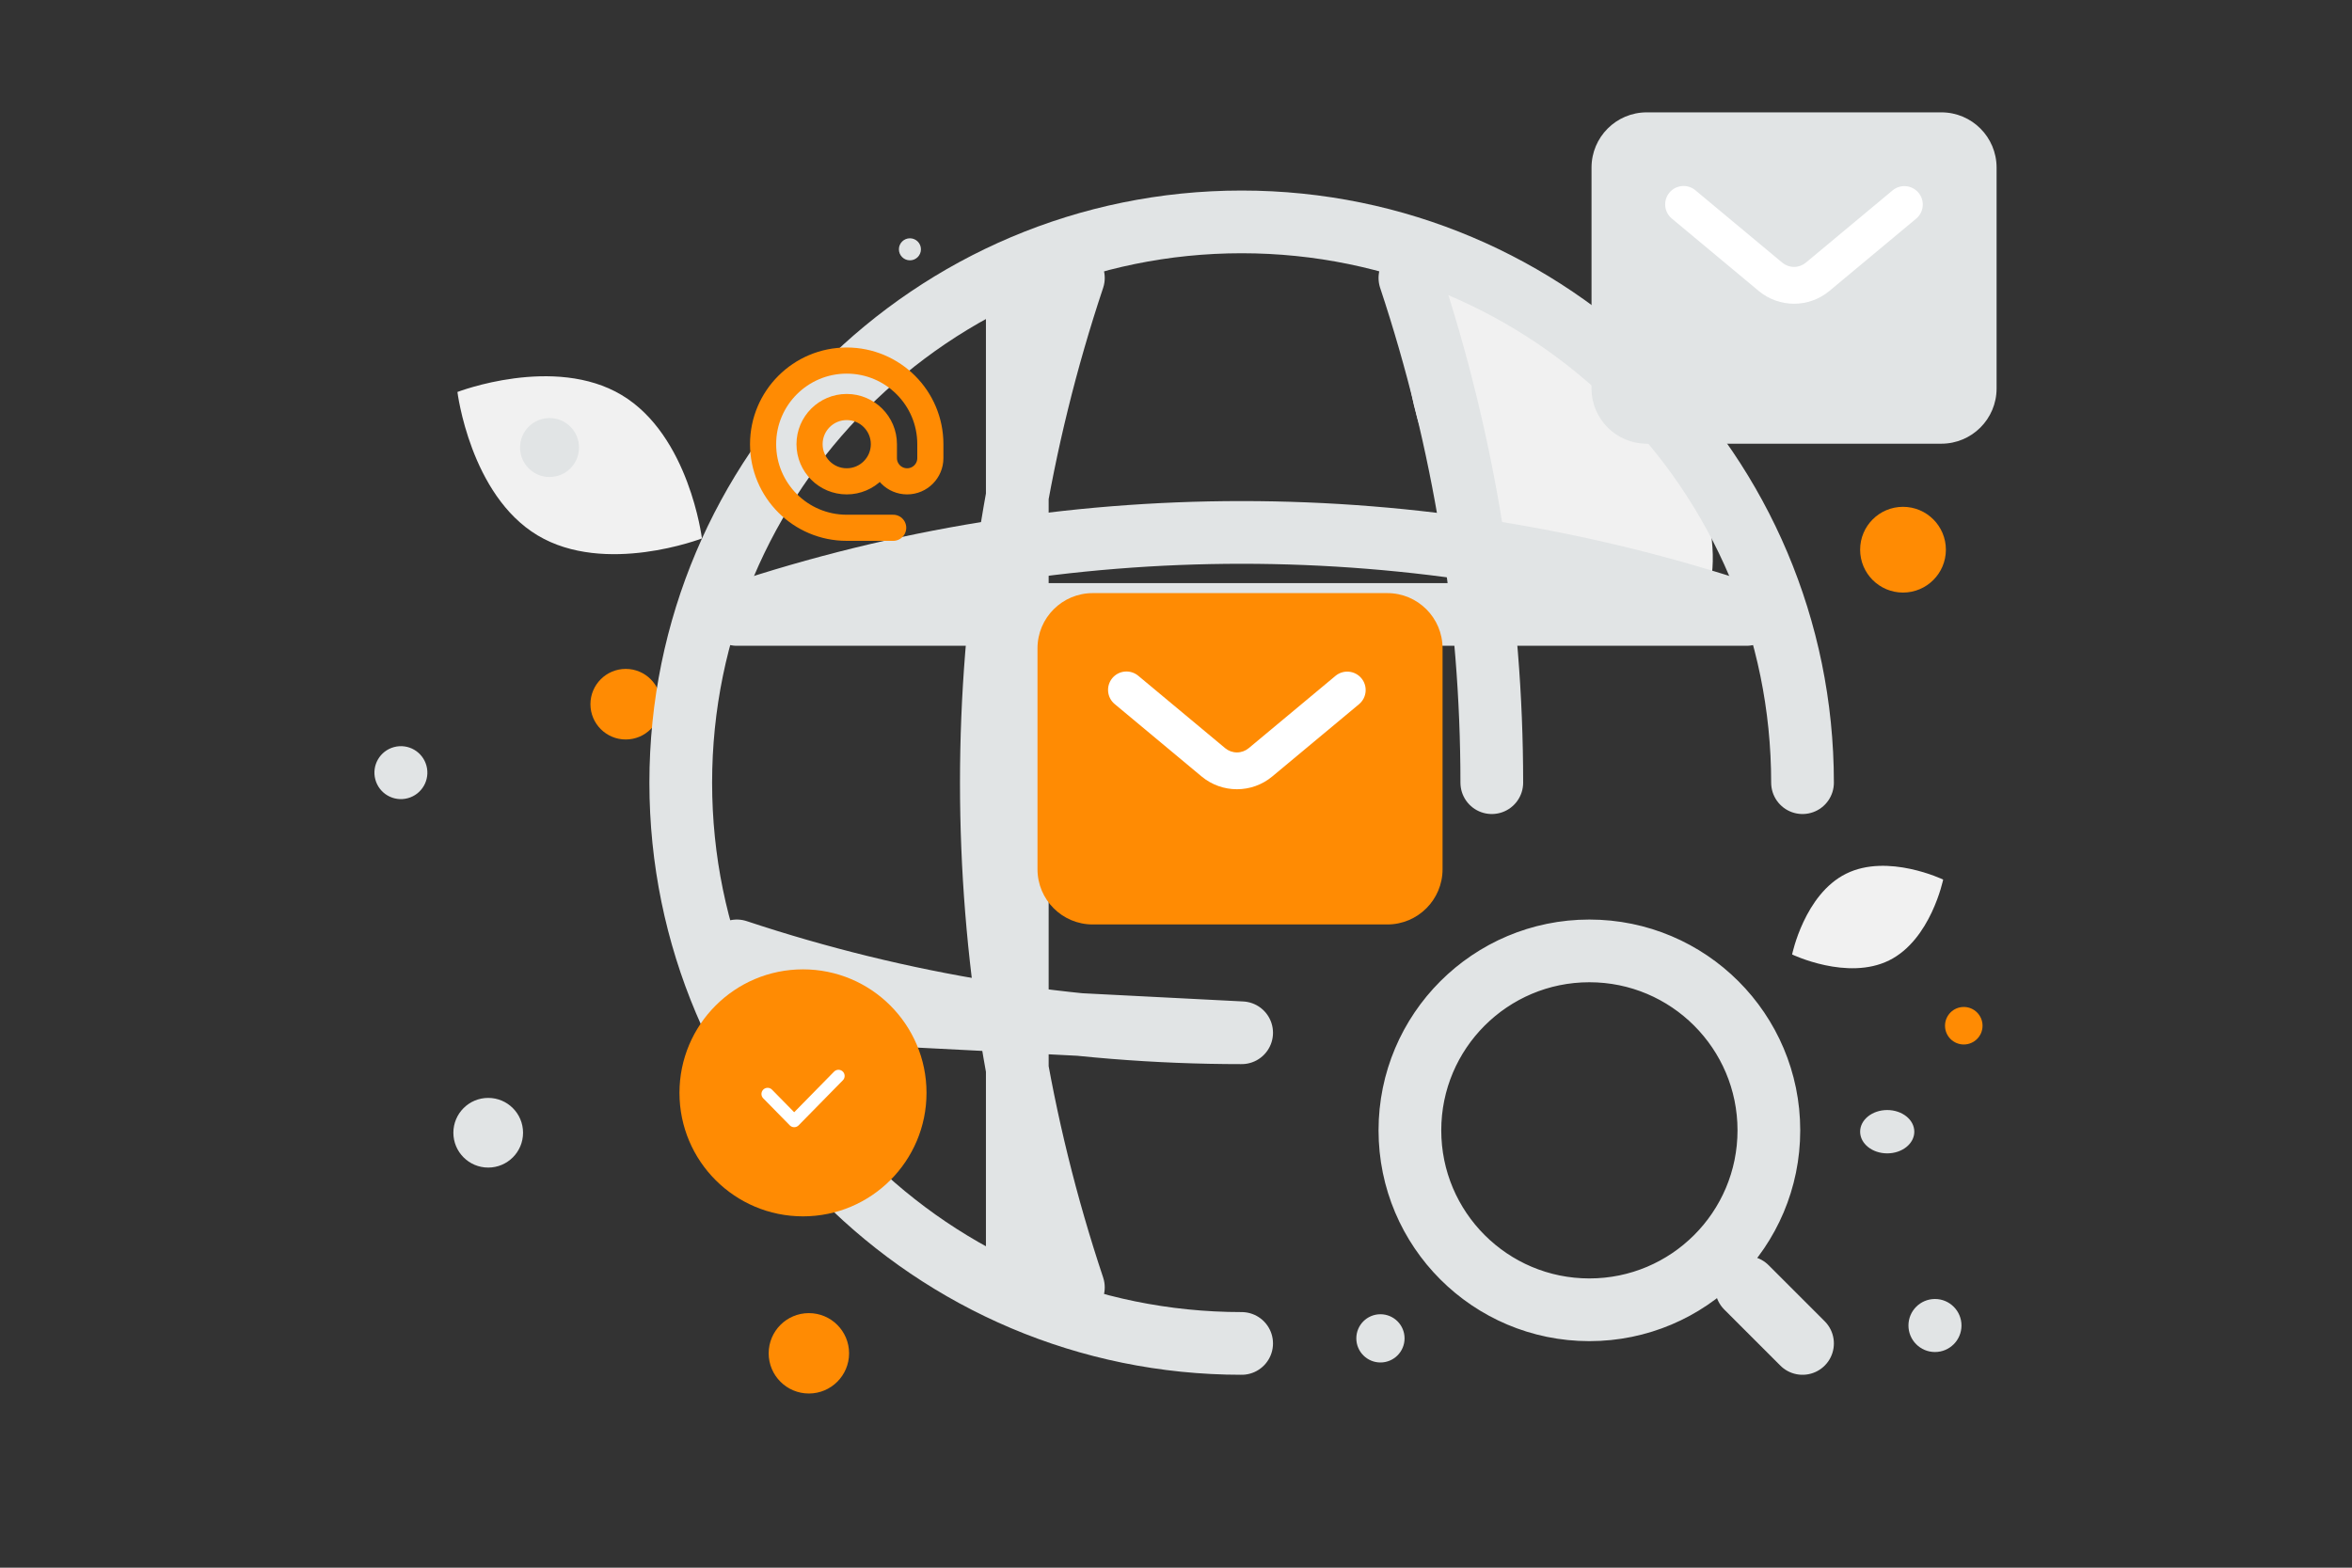 <svg width="900" height="600" viewBox="0 0 900 600" fill="none" xmlns="http://www.w3.org/2000/svg">
<rect x="0" y="0" width="900" height="600" fill="#333333" stroke="none"/>
<path d="M645.806 238.607C633.431 246.537 618.72 240.684 597.627 226.667C581.766 216.123 567.183 206.731 555.322 188.685C547.018 176.059 542.355 162.484 540.064 150.493C537.58 137.501 532.879 121.679 543.388 114.059C557.827 103.594 604.041 112.951 632.351 153.083C663.445 197.174 657.906 230.86 645.806 238.607Z" fill="#F1F1F1"/>
<path d="M722.891 367.562C706.934 375.478 685.756 365.3 685.756 365.3C685.756 365.3 690.463 342.293 706.428 334.389C722.385 326.473 743.555 336.64 743.555 336.64C743.555 336.64 738.848 359.647 722.891 367.562Z" fill="#F1F1F1"/>
<path d="M205.71 204.9C231.538 220.38 268.593 206.07 268.593 206.07C268.593 206.07 263.748 166.669 237.905 151.206C212.077 135.727 175.037 150.019 175.037 150.019C175.037 150.019 179.883 189.421 205.71 204.9V204.9Z" fill="#F1F1F1"/>
<path d="M728.192 193.977C719.13 193.977 711.784 201.323 711.784 210.385C711.784 219.447 719.13 226.793 728.192 226.793C737.254 226.793 744.6 219.447 744.6 210.385C744.6 201.323 737.254 193.977 728.192 193.977Z" fill="#FF8B03"/>
<path d="M239.441 256.007C231.981 256.007 225.933 262.055 225.933 269.515C225.933 276.975 231.981 283.023 239.441 283.023C246.901 283.023 252.949 276.975 252.949 269.515C252.949 262.055 246.901 256.007 239.441 256.007Z" fill="#FF8B03"/>
<path d="M309.52 533.336C301.024 533.336 294.137 526.449 294.137 517.953C294.137 509.457 301.024 502.57 309.52 502.57C318.016 502.57 324.903 509.457 324.903 517.953C324.903 526.449 318.016 533.336 309.52 533.336Z" fill="#FF8B03"/>
<path d="M751.446 399.755C747.481 399.755 744.267 396.541 744.267 392.576C744.267 388.611 747.481 385.397 751.446 385.397C755.411 385.397 758.625 388.611 758.625 392.576C758.625 396.541 755.411 399.755 751.446 399.755Z" fill="#FF8B03"/>
<path d="M528.23 521.46C523.132 521.46 519 517.328 519 512.23C519 507.132 523.132 503 528.23 503C533.328 503 537.46 507.132 537.46 512.23C537.46 517.328 533.328 521.46 528.23 521.46Z" fill="#E1E4E5"/>
<path d="M186.816 446.865C179.453 446.865 173.484 440.896 173.484 433.533C173.484 426.17 179.453 420.201 186.816 420.201C194.179 420.201 200.148 426.17 200.148 433.533C200.148 440.896 194.179 446.865 186.816 446.865Z" fill="#E1E4E5"/>
<path d="M740.421 517.458C734.817 517.458 730.274 512.915 730.274 507.311C730.274 501.707 734.817 497.164 740.421 497.164C746.025 497.164 750.568 501.707 750.568 507.311C750.568 512.915 746.025 517.458 740.421 517.458Z" fill="#E1E4E5"/>
<path d="M210.281 182.562C204.051 182.562 199 177.511 199 171.281C199 165.051 204.051 160 210.281 160C216.511 160 221.562 165.051 221.562 171.281C221.562 177.511 216.511 182.562 210.281 182.562Z" fill="#E1E4E5"/>
<path d="M163.191 293.091C164.639 298.495 161.432 304.05 156.028 305.498C150.624 306.946 145.07 303.739 143.622 298.335C142.174 292.931 145.381 287.376 150.785 285.928C156.189 284.48 161.743 287.687 163.191 293.091Z" fill="#E1E4E5"/>
<path d="M348.185 99.636C345.857 99.636 343.969 97.749 343.969 95.42C343.969 93.092 345.857 91.204 348.185 91.204C350.513 91.204 352.401 93.092 352.401 95.42C352.401 97.749 350.513 99.636 348.185 99.636Z" fill="#E1E4E5"/>
<path d="M722.15 441.428C716.425 441.428 711.784 437.715 711.784 433.135C711.784 428.555 716.425 424.842 722.15 424.842C727.875 424.842 732.516 428.555 732.516 433.135C732.516 437.715 727.875 441.428 722.15 441.428Z" fill="#E1E4E5"/>
<path d="M689.741 299.549C689.741 181.076 593.59 84.925 475.117 84.925C356.645 84.925 260.493 181.076 260.493 299.549C260.493 418.021 356.645 514.172 475.117 514.172" stroke="#E1E4E5" stroke-width="24" stroke-linecap="round" stroke-linejoin="round"/>
<path d="M539.504 106.387C560.323 169.057 570.84 234.303 570.84 299.549M389.27 106.387H410.732C368.881 231.761 368.881 367.336 410.732 492.71H389.27V106.387Z" stroke="#E1E4E5" stroke-width="24" stroke-linecap="round" stroke-linejoin="round"/>
<path d="M689.741 514.172L668.279 492.71M281.956 385.398V363.936C344.626 384.755 409.872 395.272 475.117 395.272L281.956 385.398ZM281.956 235.164C407.33 193.312 542.905 193.312 668.279 235.164H281.956ZM608.184 501.295C646.115 501.295 676.864 470.546 676.864 432.615C676.864 394.685 646.115 363.936 608.184 363.936C570.253 363.936 539.504 394.685 539.504 432.615C539.504 470.546 570.253 501.295 608.184 501.295V501.295Z" stroke="#E1E4E5" stroke-width="24" stroke-linecap="round" stroke-linejoin="round"/>
<path d="M405.577 232.514H542.504V343.71H405.577V232.514Z" fill="#FF8B03"/>
<path fill-rule="evenodd" clip-rule="evenodd" d="M425.633 259.535C426.829 258.099 428.547 257.198 430.408 257.029C432.268 256.86 434.12 257.437 435.556 258.633L468.808 286.343C470.074 287.398 471.67 287.976 473.318 287.976C474.966 287.976 476.562 287.398 477.828 286.343L511.08 258.633C512.518 257.462 514.36 256.905 516.207 257.083C518.053 257.261 519.755 258.161 520.942 259.586C522.13 261.011 522.707 262.846 522.55 264.695C522.392 266.543 521.512 268.254 520.101 269.458L486.849 297.168C479.011 303.7 467.625 303.7 459.787 297.168L426.535 269.458C425.1 268.262 424.198 266.544 424.029 264.683C423.86 262.822 424.437 260.97 425.633 259.535V259.535Z" fill="white"/>
<path fill-rule="evenodd" clip-rule="evenodd" d="M530.864 241.091H418.136C416.268 241.091 414.476 241.833 413.154 243.154C411.833 244.476 411.091 246.268 411.091 248.136V332.681C411.091 333.606 411.273 334.522 411.627 335.377C411.981 336.232 412.5 337.009 413.154 337.663C413.808 338.318 414.585 338.837 415.44 339.191C416.295 339.545 417.211 339.727 418.136 339.727H530.864C531.789 339.727 532.705 339.545 533.56 339.191C534.415 338.837 535.192 338.318 535.846 337.663C536.5 337.009 537.019 336.232 537.373 335.377C537.727 334.522 537.909 333.606 537.909 332.681V248.136C537.909 246.268 537.167 244.476 535.846 243.154C534.524 241.833 532.732 241.091 530.864 241.091V241.091ZM418.136 227C406.463 227 397 236.463 397 248.136V332.681C397 344.355 406.463 353.818 418.136 353.818H530.864C542.537 353.818 552 344.355 552 332.681V248.136C552 236.463 542.537 227 530.864 227H418.136V227Z" fill="#FF8B03"/>
<path d="M617.577 48.514H754.504V159.71H617.577V48.514Z" fill="#E1E4E5"/>
<path fill-rule="evenodd" clip-rule="evenodd" d="M742.864 57.091H630.136C628.268 57.091 626.476 57.833 625.154 59.154C623.833 60.476 623.091 62.268 623.091 64.136V148.681C623.091 149.606 623.273 150.522 623.627 151.377C623.981 152.232 624.5 153.009 625.154 153.663C625.808 154.318 626.585 154.837 627.44 155.191C628.295 155.545 629.211 155.727 630.136 155.727H742.864C743.789 155.727 744.705 155.545 745.56 155.191C746.415 154.837 747.192 154.318 747.846 153.663C748.5 153.009 749.019 152.232 749.373 151.377C749.727 150.522 749.909 149.606 749.909 148.681V64.136C749.909 62.268 749.167 60.476 747.846 59.154C746.524 57.833 744.732 57.091 742.864 57.091ZM630.136 43C618.463 43 609 52.463 609 64.136V148.681C609 160.355 618.463 169.818 630.136 169.818H742.864C754.537 169.818 764 160.355 764 148.681V64.136C764 52.463 754.537 43 742.864 43H630.136V43Z" fill="#E1E4E5"/>
<path fill-rule="evenodd" clip-rule="evenodd" d="M638.815 73.717C640.011 72.282 641.729 71.38 643.59 71.211C645.451 71.042 647.302 71.619 648.738 72.815L681.99 100.525C683.256 101.58 684.852 102.158 686.5 102.158C688.148 102.158 689.744 101.58 691.01 100.525L724.262 72.815C725.7 71.644 727.542 71.087 729.389 71.265C731.235 71.444 732.937 72.343 734.124 73.768C735.312 75.193 735.889 77.028 735.732 78.877C735.574 80.725 734.694 82.436 733.283 83.64L700.031 111.35C692.193 117.882 680.807 117.882 672.969 111.35L639.717 83.64C638.282 82.444 637.38 80.726 637.211 78.865C637.042 77.004 637.619 75.153 638.815 73.717V73.717Z" fill="white"/>
<path d="M341.778 202H324C306.327 202 292 187.673 292 170C292 152.327 306.327 138 324 138C341.673 138 356 152.327 356 170V175.333C356 180.243 352.02 184.222 347.111 184.222C342.202 184.222 338.222 180.243 338.222 175.333V170C338.222 162.145 331.855 155.778 324 155.778C316.145 155.778 309.778 162.145 309.778 170C309.778 177.855 316.145 184.222 324 184.222C331.855 184.222 338.222 177.855 338.222 170" stroke="#FF8B03" stroke-width="10" stroke-linecap="round" stroke-linejoin="round"/>
<path fill-rule="evenodd" clip-rule="evenodd" d="M307.267 465.533C281.164 465.533 260 444.37 260 418.267C260 392.164 281.164 371 307.267 371C333.37 371 354.533 392.164 354.533 418.267C354.533 444.37 333.37 465.533 307.267 465.533V465.533Z" fill="#FF8B03"/>
<path d="M320.846 411.796L303.902 429.052L293.73 418.7" stroke="white" stroke-width="4.719" stroke-linecap="round" stroke-linejoin="round"/>
</svg>
